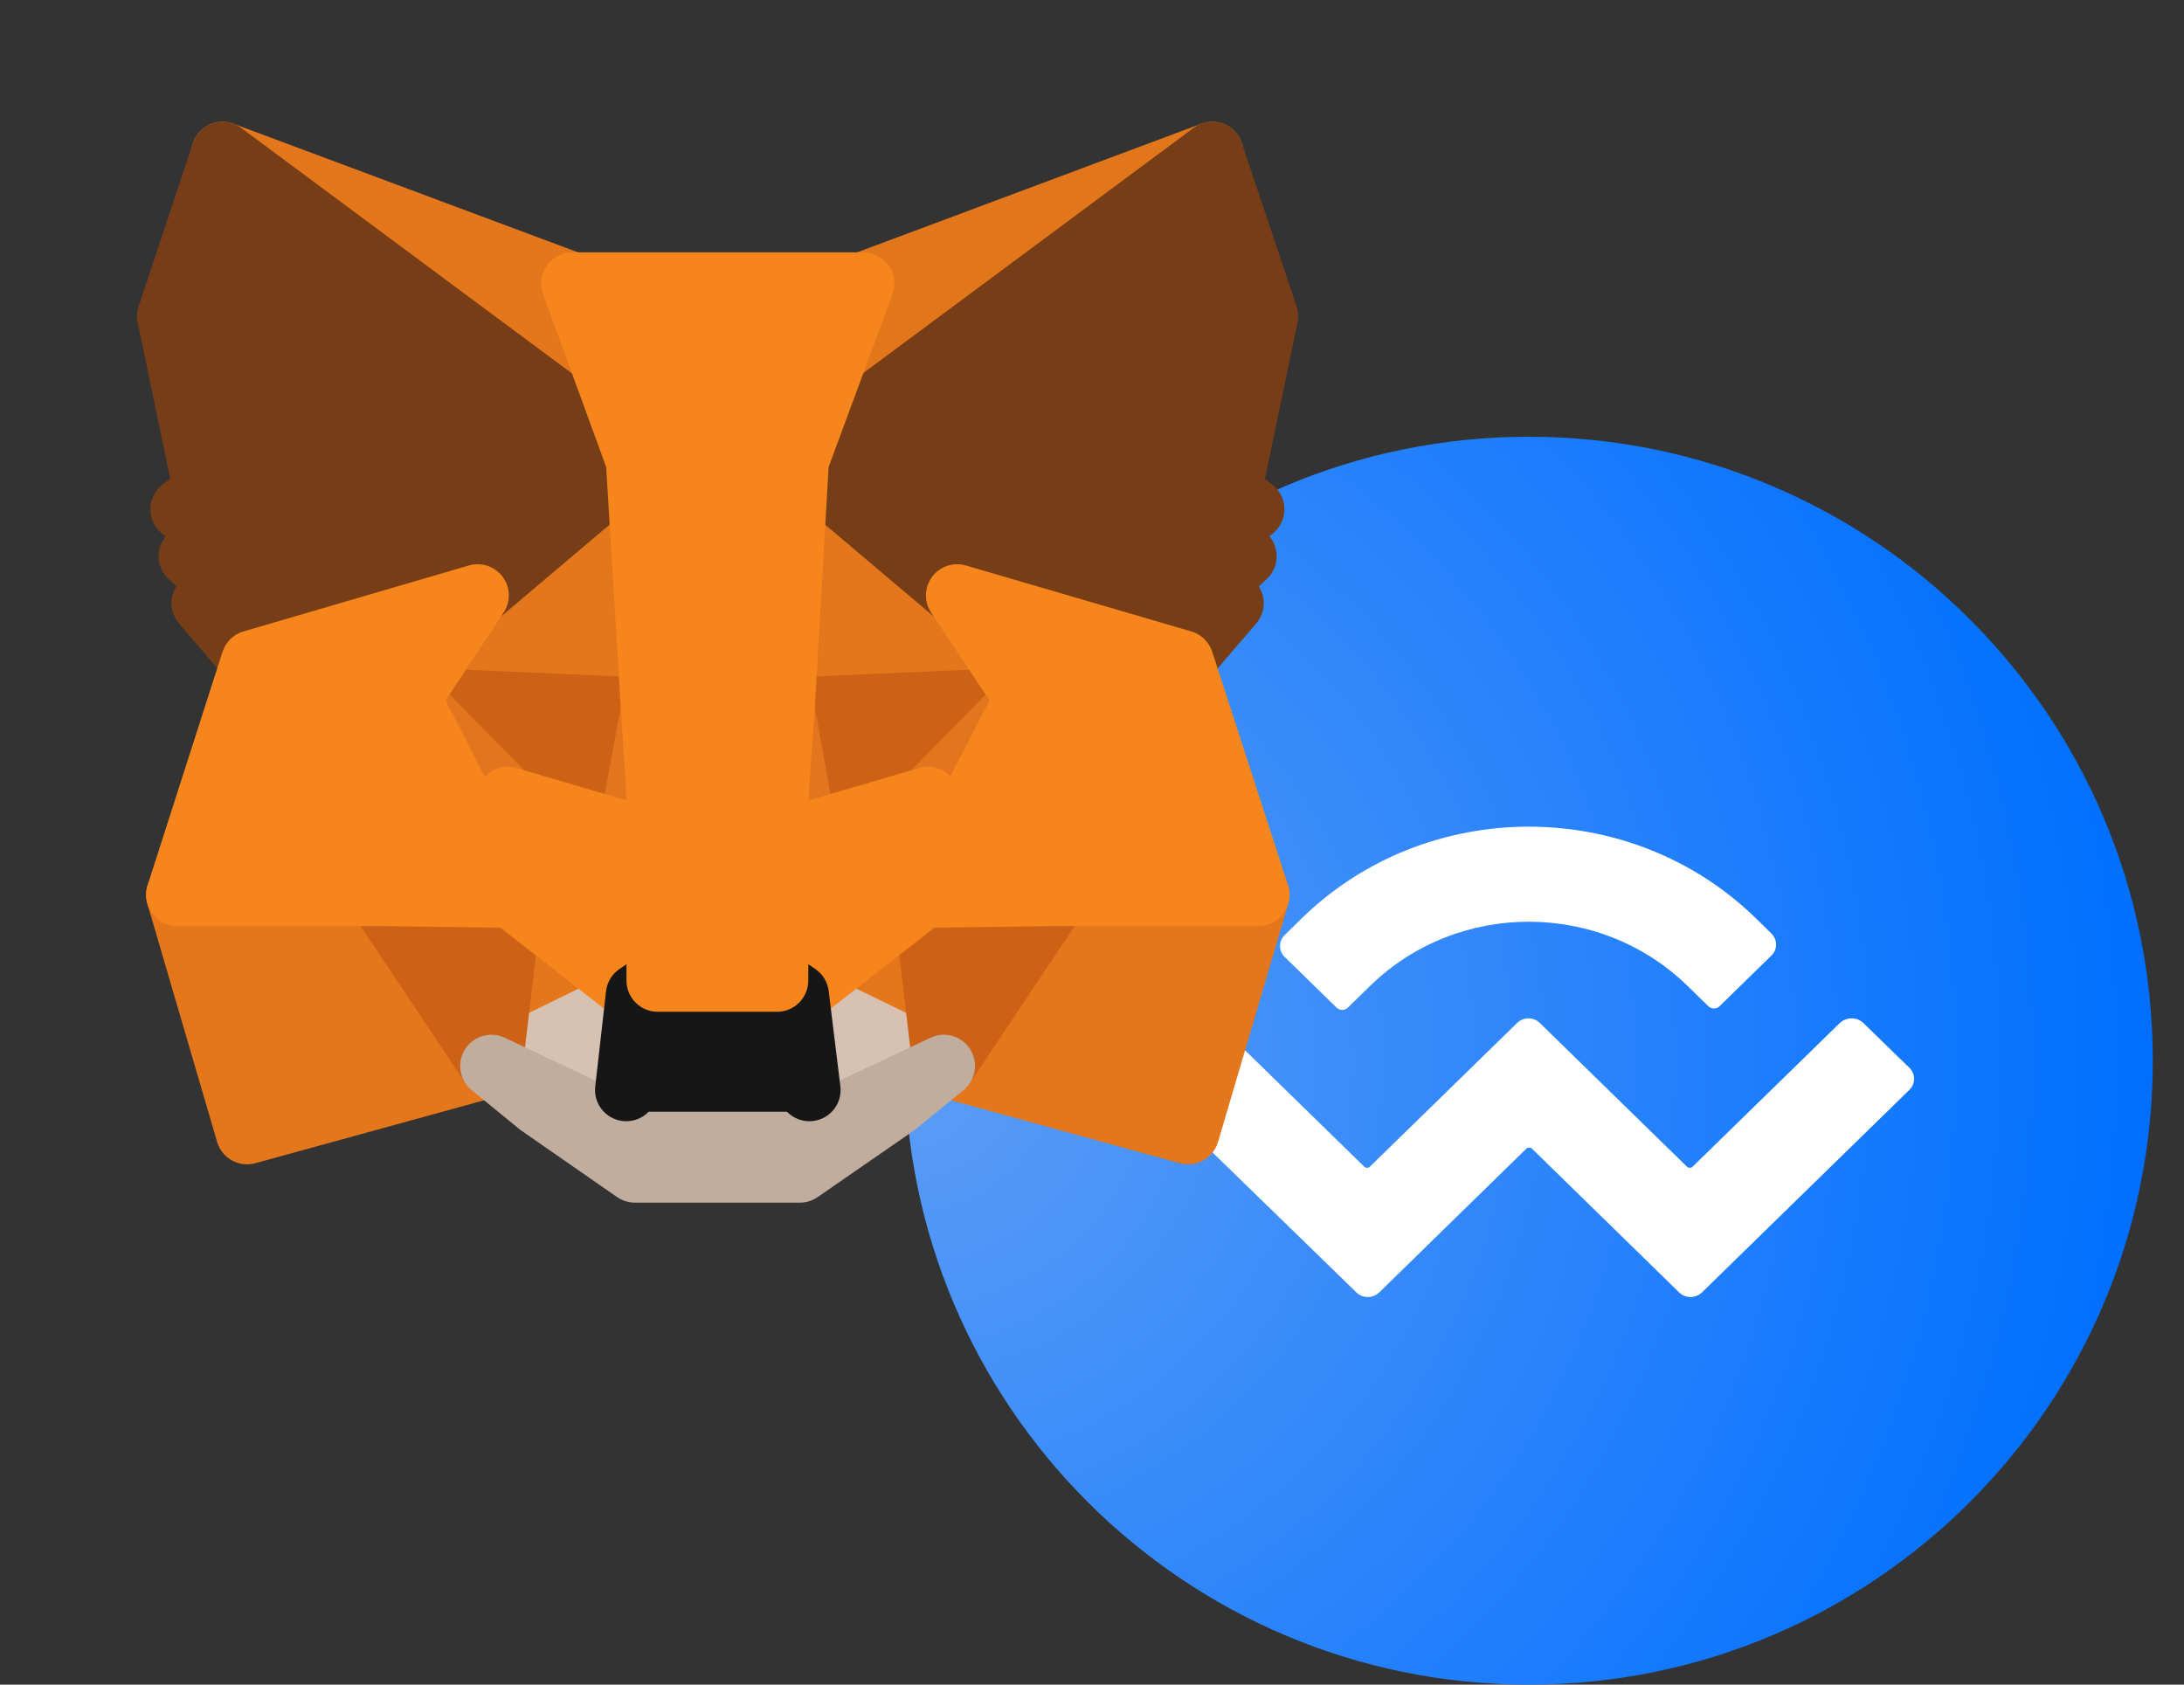 <svg width="35" height="27" viewBox="0 0 35 27" fill="none" xmlns="http://www.w3.org/2000/svg">
<rect x="0" y="0" width="35" height="27" fill="#333333" stroke="none"/>
<path fill-rule="evenodd" clip-rule="evenodd" d="M24.5 7C30.023 7 34.5 11.477 34.5 17C34.5 22.523 30.023 27 24.5 27C18.977 27 14.5 22.523 14.5 17C14.5 11.477 18.977 7 24.5 7Z" fill="url(#paint0_radial_217_563)"/>
<path d="M20.856 14.723C22.867 12.758 26.133 12.758 28.145 14.723L28.387 14.961C28.488 15.059 28.488 15.219 28.387 15.316L27.559 16.125C27.508 16.176 27.426 16.176 27.375 16.125L27.043 15.801C25.637 14.43 23.363 14.43 21.957 15.801L21.602 16.148C21.551 16.199 21.469 16.199 21.418 16.148L20.59 15.34C20.488 15.242 20.488 15.082 20.59 14.984L20.856 14.723ZM29.86 16.395L30.598 17.113C30.7 17.211 30.7 17.371 30.598 17.469L27.274 20.715C27.172 20.812 27.008 20.812 26.91 20.715L24.551 18.41C24.528 18.387 24.485 18.387 24.461 18.41L22.102 20.715C22 20.812 21.836 20.812 21.738 20.715L18.403 17.469C18.301 17.371 18.301 17.211 18.403 17.113L19.141 16.395C19.242 16.297 19.407 16.297 19.504 16.395L21.863 18.699C21.887 18.723 21.93 18.723 21.953 18.699L24.313 16.395C24.414 16.297 24.578 16.297 24.676 16.395L27.035 18.699C27.059 18.723 27.102 18.723 27.125 18.699L29.485 16.395C29.594 16.297 29.758 16.297 29.86 16.395Z" fill="white"/>
<path d="M19.427 2.451L12.556 7.554L13.827 4.544L19.427 2.451Z" fill="#E2761B" stroke="#E2761B" stroke-linecap="round" stroke-linejoin="round"/>
<path d="M3.566 2.451L10.381 7.603L9.173 4.544L3.566 2.451ZM16.955 14.28L15.125 17.084L19.04 18.161L20.166 14.342L16.955 14.28ZM2.841 14.342L3.959 18.161L7.875 17.084L6.045 14.28L2.841 14.342Z" fill="#E4761B" stroke="#E4761B" stroke-linecap="round" stroke-linejoin="round"/>
<path d="M7.654 9.543L6.563 11.193L10.45 11.366L10.312 7.188L7.654 9.543ZM15.339 9.543L12.646 7.14L12.556 11.366L16.437 11.193L15.339 9.543ZM7.875 17.084L10.209 15.944L8.192 14.37L7.875 17.084ZM12.784 15.944L15.125 17.084L14.801 14.37L12.784 15.944Z" fill="#E4761B" stroke="#E4761B" stroke-linecap="round" stroke-linejoin="round"/>
<path d="M15.125 17.084L12.784 15.944L12.971 17.47L12.95 18.112L15.125 17.084ZM7.875 17.084L10.05 18.112L10.036 17.47L10.209 15.944L7.875 17.084Z" fill="#D7C1B3" stroke="#D7C1B3" stroke-linecap="round" stroke-linejoin="round"/>
<path d="M10.085 13.362L8.137 12.789L9.511 12.16L10.085 13.362ZM12.909 13.362L13.482 12.16L14.863 12.789L12.909 13.362Z" fill="#233447" stroke="#233447" stroke-linecap="round" stroke-linejoin="round"/>
<path d="M7.875 17.084L8.206 14.28L6.045 14.342L7.875 17.084ZM14.794 14.28L15.125 17.084L16.955 14.342L14.794 14.28ZM16.437 11.193L12.556 11.366L12.916 13.362L13.489 12.16L14.87 12.788L16.437 11.193ZM8.137 12.788L9.518 12.16L10.085 13.362L10.45 11.366L6.563 11.193L8.137 12.788Z" fill="#CD6116" stroke="#CD6116" stroke-linecap="round" stroke-linejoin="round"/>
<path d="M6.563 11.193L8.192 14.37L8.137 12.788L6.563 11.193ZM14.87 12.788L14.801 14.37L16.437 11.193L14.87 12.788ZM10.45 11.366L10.084 13.362L10.54 15.716L10.644 12.616L10.45 11.366ZM12.556 11.366L12.37 12.609L12.453 15.716L12.915 13.362L12.556 11.366Z" fill="#E4751F" stroke="#E4751F" stroke-linecap="round" stroke-linejoin="round"/>
<path d="M12.916 13.362L12.453 15.716L12.784 15.944L14.801 14.37L14.87 12.789L12.916 13.362ZM8.137 12.789L8.192 14.37L10.209 15.944L10.54 15.716L10.085 13.362L8.137 12.789Z" fill="#F6851B" stroke="#F6851B" stroke-linecap="round" stroke-linejoin="round"/>
<path d="M12.95 18.112L12.971 17.47L12.798 17.318H10.195L10.036 17.47L10.05 18.112L7.875 17.084L8.634 17.705L10.174 18.775H12.819L14.366 17.705L15.125 17.084L12.95 18.112Z" fill="#C0AD9E" stroke="#C0AD9E" stroke-linecap="round" stroke-linejoin="round"/>
<path d="M12.784 15.944L12.453 15.716H10.54L10.209 15.944L10.036 17.47L10.195 17.318H12.798L12.971 17.47L12.784 15.944Z" fill="#161616" stroke="#161616" stroke-linecap="round" stroke-linejoin="round"/>
<path d="M19.717 7.886L20.304 5.068L19.427 2.451L12.784 7.382L15.339 9.543L18.951 10.6L19.752 9.667L19.406 9.419L19.959 8.915L19.531 8.583L20.083 8.162L19.717 7.886ZM2.696 5.068L3.283 7.886L2.91 8.162L3.462 8.583L3.041 8.915L3.593 9.419L3.248 9.667L4.042 10.6L7.654 9.543L10.209 7.382L3.566 2.451L2.696 5.068Z" fill="#763D16" stroke="#763D16" stroke-linecap="round" stroke-linejoin="round"/>
<path d="M18.951 10.6L15.339 9.543L16.437 11.193L14.801 14.37L16.955 14.342H20.166L18.951 10.6ZM7.654 9.543L4.042 10.6L2.841 14.342H6.045L8.192 14.37L6.563 11.193L7.654 9.543ZM12.556 11.366L12.784 7.382L13.834 4.544H9.173L10.209 7.382L10.45 11.366L10.533 12.623L10.54 15.716H12.453L12.467 12.623L12.556 11.366Z" fill="#F6851B" stroke="#F6851B" stroke-linecap="round" stroke-linejoin="round"/>
<defs>
<radialGradient id="paint0_radial_217_563" cx="0" cy="0" r="1" gradientUnits="userSpaceOnUse" gradientTransform="translate(14.5 17) scale(20)">
<stop stop-color="#5D9DF6"/>
<stop offset="1" stop-color="#006FFF"/>
</radialGradient>
</defs>
</svg>

